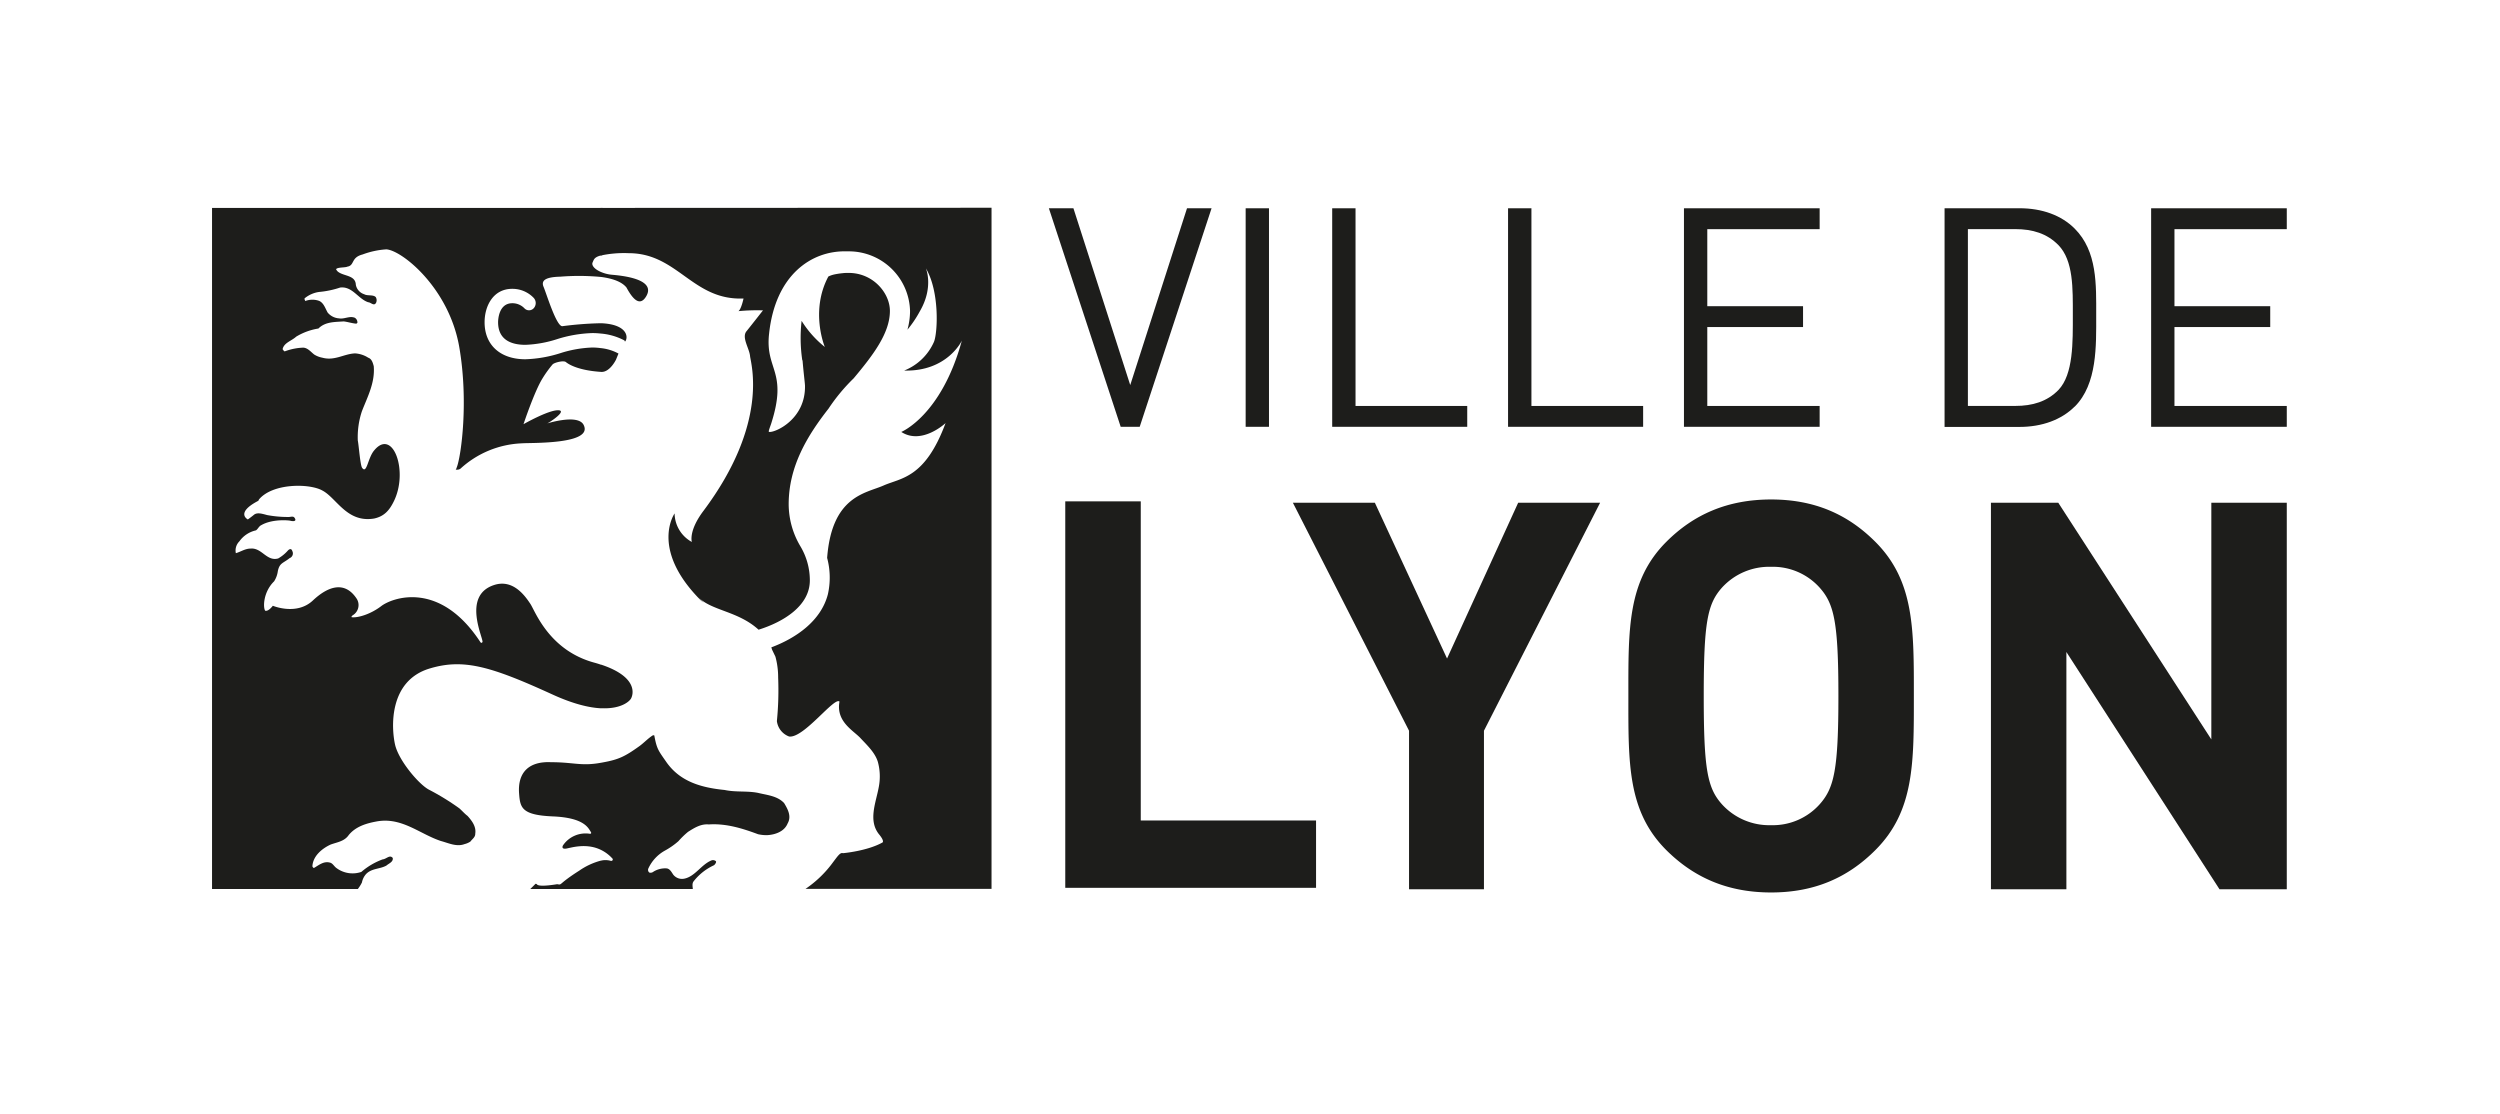 <svg xmlns="http://www.w3.org/2000/svg" viewBox="0 0 612.99 273.03"><defs><style>.cls-1{fill:#fff;}.cls-2{fill:#1d1d1b;}</style></defs><g id="zone_de_protection" data-name="zone de protection"><rect class="cls-1" width="612.99" height="273.03"/><polygon class="cls-2" points="279.45 104.65 274.79 104.65 257.18 51.07 263.2 51.07 277.13 94.42 291.05 51.07 297.07 51.07 279.45 104.65 279.45 104.65"/><polygon class="cls-2" points="305.43 104.65 305.43 51.07 311.15 51.07 311.15 104.65 305.43 104.65 305.43 104.65"/><polygon class="cls-2" points="326.65 104.65 326.65 51.07 332.37 51.07 332.37 99.54 359.76 99.54 359.76 104.65 326.65 104.65 326.65 104.65"/><polygon class="cls-2" points="369.77 104.65 369.77 51.07 375.5 51.07 375.5 99.54 402.89 99.54 402.89 104.65 369.77 104.65 369.77 104.65"/><polygon class="cls-2" points="412.9 104.65 412.9 51.07 446.17 51.07 446.17 56.19 418.62 56.19 418.62 75.08 442.1 75.08 442.1 80.19 418.62 80.19 418.62 99.54 446.17 99.54 446.17 104.65 412.9 104.65 412.9 104.65"/><path class="cls-2" d="M557.72,170.77c-3.24,3.24-8,5-13.55,5H525.81V122.15h18.36c5.57,0,10.31,1.74,13.55,5,5.57,5.57,5.27,13.77,5.27,21.22s.3,16.86-5.27,22.43Zm-4-39.58c-2.78-2.86-6.4-3.92-10.54-3.92H531.53v43.35h11.66c4.14,0,7.76-1.05,10.54-3.91,3.69-3.84,3.53-11.82,3.53-18.37s.16-13.32-3.53-17.15Z" transform="translate(-49.01 -71.09)"/><polygon class="cls-2" points="527.45 104.65 527.45 51.07 560.71 51.07 560.71 56.19 533.17 56.19 533.17 75.08 556.65 75.08 556.65 80.19 533.17 80.19 533.17 99.54 560.71 99.54 560.71 104.65 527.45 104.65 527.45 104.65"/><polygon class="cls-2" points="261.2 217.69 261.2 122.93 279.71 122.93 279.71 201.18 322.69 201.18 322.69 217.69 261.2 217.69 261.2 217.69"/><polygon class="cls-2" points="363.86 179.17 363.86 218.04 345.49 218.04 345.49 179.17 317.01 123.27 337.11 123.27 354.81 161.47 372.25 123.27 392.34 123.27 363.86 179.17 363.86 179.17"/><path class="cls-2" d="M508.83,279.54c-6.65,6.65-14.77,10.38-25.55,10.38s-19-3.73-25.69-10.38c-9.58-9.58-9.31-21.43-9.31-37.8s-.27-28.21,9.31-37.8c6.65-6.65,14.91-10.38,25.69-10.38s18.9,3.73,25.55,10.38c9.59,9.59,9.45,21.43,9.45,37.8s.14,28.22-9.45,37.8Zm-13.7-64.42a15.4,15.4,0,0,0-11.85-5.05,15.66,15.66,0,0,0-12,5.05c-3.59,4-4.52,8.39-4.52,26.62s.93,22.63,4.52,26.62a15.66,15.66,0,0,0,12,5.06,15.41,15.41,0,0,0,11.85-5.06c3.58-4,4.65-8.39,4.65-26.62s-1.07-22.63-4.65-26.62Z" transform="translate(-49.01 -71.09)"/><polygon class="cls-2" points="544.21 218.04 506.67 159.87 506.67 218.04 488.17 218.04 488.17 123.27 504.68 123.27 542.21 181.3 542.21 123.27 560.71 123.27 560.71 218.04 544.21 218.04 544.21 218.04"/><path class="cls-2" d="M199.08,138.46a8.75,8.75,0,0,1-2.71-.68c-1.52-.64-2.4-1.61-2.05-2.36s.37-1.34,2.46-1.8V122.07H101v167h35.75a9.51,9.51,0,0,0,1-1.59,4.4,4.4,0,0,1,.95-2c1.36-1.52,3.44-1.25,5.06-2.16.62-.54,1.71-.89,1.55-1.86-.74-.9-1.55.28-2.49.35a16.86,16.86,0,0,0-5.21,3.07,6.62,6.62,0,0,1-6.17-1c-.56-.43-.88-1.17-1.61-1.3-1.47-.37-2.63.63-3.83,1.33-.21,0-.3-.25-.39-.38.1-2.48,2.29-4.35,4.45-5.35,1.55-.58,3.37-.76,4.45-2.33,1.74-2.14,4.4-2.9,6.89-3.35,6.13-1.11,10.53,3.09,15.71,4.8,1.85.49,3.85,1.5,5.8.76a4.54,4.54,0,0,0,1.45-.63c.44-.62,1.21-1.05,1.18-1.93.27-1.71-.79-3.13-1.89-4.35-.72-.54-1.33-1.26-2-1.85a60.18,60.18,0,0,0-7.49-4.6c-2.47-1.32-7.41-7.14-8.29-11.06s-1.67-15.56,8.47-18.63c8.31-2.51,15-.55,30.12,6.36,5.14,2.35,9,3.24,11.87,3.39h.15l.35,0v0c4.63.11,6.54-1.75,6.89-2.37.55-.95,1.8-5.15-6.89-8.19v0l-.42-.14-.08,0h0c-.52-.18-1.06-.35-1.66-.51-11.09-3.05-14.45-12.66-15.62-14.4s-4.09-6.11-8.78-4.65c-8.36,2.6-2.32,13.84-3,14.07-.21.32-.45,0-.45,0-10-15.33-21.7-10.88-24.31-8.88s-5.69,2.9-7.16,2.75c-.42,0,.12-.47.12-.47a2.91,2.91,0,0,0,1.05-4c-2.81-4.36-6.81-3.39-10.8.36s-9.81,1.29-9.81,1.29c-1.23,1.57-1.88,1.21-1.88,1.21-.56-.83-.46-4.61,2.19-7.2a6.1,6.1,0,0,0,.92-2.54c.44-2,1.25-1.85,2.89-3.15a1.24,1.24,0,0,0,.65-1.74c-.32-1-1.11-.09-1.11-.09a9.17,9.17,0,0,1-2.35,1.91c-2.84.79-4-2.68-6.78-2.42-1.3,0-2.4.78-3.6,1.13a3.16,3.16,0,0,1,.87-2.91,6.78,6.78,0,0,1,4.07-2.69c.52-.37.69-1,1.34-1.3,2.72-1.55,6.74-1.16,7.07-1.06s1.7.33,1.09-.65c-.32-.51-.73-.33-1.37-.27a27.67,27.67,0,0,1-5.41-.47c-1.29-.35-2.46-.7-3.23-.06-.52.44-1.49,1.14-1.49,1.14s-3.09-1.55,2.35-4.46c.42-.22.34-.4.34-.4,3.37-4.1,12.46-4,15.57-2.24,3.47,1.78,6,8,12.71,6.87,2.47-.54,3.71-2,4.74-4.05,3.77-7.33-.07-18.21-4.69-12.7-1.64,1.87-1.82,5.94-3,4.32-.47-.68-.81-5.49-1.06-6.7a20.13,20.13,0,0,1,1-7.15c1.34-3.48,3.26-7,2.91-11.08-.21-.75-.46-1.78-1.35-2.07a6.7,6.7,0,0,0-3.23-1.06c-2.73.11-5,1.88-8,1.06a5.76,5.76,0,0,1-2-.77c-.83-.63-1.51-1.57-2.63-1.7a14.09,14.09,0,0,0-4.59.91c-.25,0-.36-.34-.55-.51.31-1.6,2.22-2.06,3.33-3.09a15.11,15.11,0,0,1,5.46-2c1.68-1.69,4-1.58,6.21-1.74,1.08.14,2.09.48,3.13.56,0-.08.14-.14.21-.21A1.32,1.32,0,0,0,136,149c-1.33-.52-2.5.39-3.88.15a3.94,3.94,0,0,1-2.77-1.42c-.58-1-1-2.54-2.28-2.93a4.89,4.89,0,0,0-3.23.11c0-.24-.32-.49-.08-.72a7.18,7.18,0,0,1,3.46-1.51,22.51,22.51,0,0,0,5.18-1.08c3-.39,4.39,2.76,6.89,3.6.63,0,1.42,1.06,1.93.13a1.46,1.46,0,0,0-.08-1.39c-.62-.66-2.08-.25-2.81-.7a3,3,0,0,1-2.07-2.32c-.1-2.42-3-2.06-4.42-3.24a2.21,2.21,0,0,1-.42-.55c.15-.54,2.32-.4,2.72-.65,1.9-.29.82-2.24,3.79-3a20.27,20.27,0,0,1,5.8-1.25c3.81.22,15.35,9.43,17.88,23.9,2.31,13.32.49,26.51-.54,29.38-.15.43-.26.7-.34.87a.3.3,0,0,1,.29-.13,1.3,1.3,0,0,0,.9-.25A23.67,23.67,0,0,1,177,179.79c2.15-.18,17.59.33,15.11-4.52-1.46-2.86-9.46-.17-8.93-.36s5.11-3.23,2.64-3.23-8.45,3.42-8.45,3.42,2.65-8,4.66-11.23a27.73,27.73,0,0,1,2.5-3.46c.5-.45,2.69-1,3.24-.54.25.2,2.37,2,8.65,2.41,2.12.13,3.63-3,3.63-3l.25-.62,0,0,.36-.88a11.49,11.49,0,0,0-4.4-1.34v0a15.66,15.66,0,0,0-2-.14,28.83,28.83,0,0,0-7.87,1.39,31.38,31.38,0,0,1-8.56,1.49c-6.14,0-10-3.48-10-9.08,0-4,2.12-8.19,6.77-8.19a7.2,7.2,0,0,1,5.23,2.18,1.87,1.87,0,0,1,.11,2.5,1.55,1.55,0,0,1-2.32.12,4.08,4.08,0,0,0-3-1.27c-3.38,0-3.48,4.18-3.48,4.66,0,4.58,3.63,5.54,6.67,5.54a28.48,28.48,0,0,0,7.75-1.38,31.75,31.75,0,0,1,8.68-1.5,18.56,18.56,0,0,1,2,.11h0a15,15,0,0,1,5.81,1.66.39.39,0,0,1,.18.34c.79-.66,1.07-4.11-5.49-4.51h0c-.15,0-.32,0-.48,0h0l-.53,0a85.65,85.65,0,0,0-8.83.71c-1.46.1-3.91-8-4.61-9.65s.65-2.41,4.12-2.49a57,57,0,0,1,10.07.08c2.57.35,4.94,1.09,6.14,2.58,2.15,4,3.68,4.13,4.86,2.11C209.27,140.61,205.42,139,199.08,138.46Z" transform="translate(-49.01 -71.09)"/><path class="cls-2" d="M234.82,265.49c-2.69-.52-5.36-.11-8.13-.7-5.68-.57-10.85-2-14.23-6.76-2-2.88-2.4-3.24-3-6.52,0-.19-.28-.13-.39-.11-1.2.76-2.15,1.82-3.28,2.64-3.57,2.56-5.09,3.29-9,4l-.46.08h0c-4.78.88-6.62-.14-12.19-.14-5.32-.26-8.25,2.39-7.85,7.69.26,3.46.61,5.28,8.3,5.6s8.65,2.84,9.28,3.79c0,0,.32.47-.23.47a6.69,6.69,0,0,0-6.59,2.85s-.55.95.72.79c1-.12,4.92-1.53,8.67.35a9.26,9.26,0,0,1,2.82,2.18s.07.55-.47.47a4.92,4.92,0,0,0-2-.14v0l-.48.09h0a16.81,16.81,0,0,0-5.24,2.43c-5.47,3.48-4.1,3.57-5.45,3.34,0,0-4.33.77-4.93.07-.11-.13-.3-.23-.43-.11-.41.42-.88.88-1.23,1.22h39.86c-.06-.73-.21-1.33.19-1.88a13.55,13.55,0,0,1,5-3.95c.24-.18.67-.77.45-1a1.12,1.12,0,0,0-1-.21c-2.56,1-4.09,4-6.77,4.51a2.72,2.72,0,0,1-2.68-1c-.44-.65-.86-1.52-1.74-1.53a5.42,5.42,0,0,0-3.13.83,1.08,1.08,0,0,1-1,.19A.84.84,0,0,1,208,284a9.6,9.6,0,0,1,4-4.32,18.24,18.24,0,0,0,3.36-2.34,20.33,20.33,0,0,1,2.35-2.28c1.57-1,3.17-2,5.09-1.82,4.28-.29,8.33,1,12.09,2.4a9.8,9.8,0,0,0,2.14.23c2-.09,4.29-.86,5.1-2.87,1-1.74.06-3.48-.86-5C239.61,266.23,237.12,266.05,234.82,265.49ZM196.28,122.07v11.68a27.11,27.11,0,0,1,6.9-.58c12,0,15.65,11.64,28.14,11.11,0,0-.52,2.53-1.23,3.1a48,48,0,0,1,6-.19s-2.82,3.61-4.05,5.13.7,4.17.88,6.07,4.79,16.32-11.45,38c-3.7,4.93-2.82,7.59-2.82,7.59a8.09,8.09,0,0,1-4.23-7s-6,8.52,6,20.88a8.52,8.52,0,0,0,1.12,1l-1.43-1.43c3.38,3.47,9.8,3.42,14.9,8.06,5.93-1.85,12.57-5.76,12.57-12.09a16.32,16.32,0,0,0-2.35-8.42,20.31,20.31,0,0,1-2.84-10.24c0-9.29,4.57-16.81,9.76-23.44a45.13,45.13,0,0,1,6.17-7.44c4.75-5.67,8.89-11.08,8.89-16.53,0-4.41-4.14-9.32-10.09-9.32-.55,0-1.05,0-1.53.07a17.5,17.5,0,0,0-2.17.34l-.3.08a6.79,6.79,0,0,0-1,.39c-4.54,8.51-.87,17.27-.87,17.27a25.19,25.19,0,0,1-5.69-6.4,37.34,37.34,0,0,0,.17,9.69h.06c.25,3,.58,5.56.6,6.18.19,8.36-7.49,11.65-8.84,11.36-.18-.12.3-1.25.56-2.06,4.13-12.91-1.5-13.06-.53-21.95,1.51-14.52,10.43-20.43,18.85-20.26.24,0,.47,0,.72,0a15,15,0,0,1,15,14.63,17.52,17.52,0,0,1-.64,4.58,26.93,26.93,0,0,0,3-4.44c3.53-6,1.52-10.61,1.52-10.61,3.36,5.65,2.92,15.64,2,18a13.37,13.37,0,0,1-7.32,7.07c10.6.28,14.14-7.34,14.14-7.34C279.83,173,270,177,270,177c5.06,3.27,10.86-2.17,10.86-2.17-5.05,13.6-10.92,13.4-15.22,15.31s-12.67,2.49-13.82,17.75a18.63,18.63,0,0,1,.18,8.93c-1.69,6.53-7.82,10.74-13.86,13,.11.34.17.55.17.55l.83,1.73a19.36,19.36,0,0,1,.67,5.11,77,77,0,0,1-.31,10.69,4.63,4.63,0,0,0,3,3.78c3.59.48,11.13-9.84,12.35-8.56-.92,5,3.54,7.13,5.26,9.08,1.61,1.71,3.48,3.49,4.15,5.71a13.54,13.54,0,0,1,.25,6c-.68,3.92-2.78,8.44.16,11.9,1.26,1.58.73,1.85.73,1.85-3.79,2.12-9.71,2.63-9.71,2.63-.66-.26-1.33.79-2.38,2.16a27.19,27.19,0,0,1-6.78,6.58h45.6v-167Z" transform="translate(-49.01 -71.09)"/></g></svg>